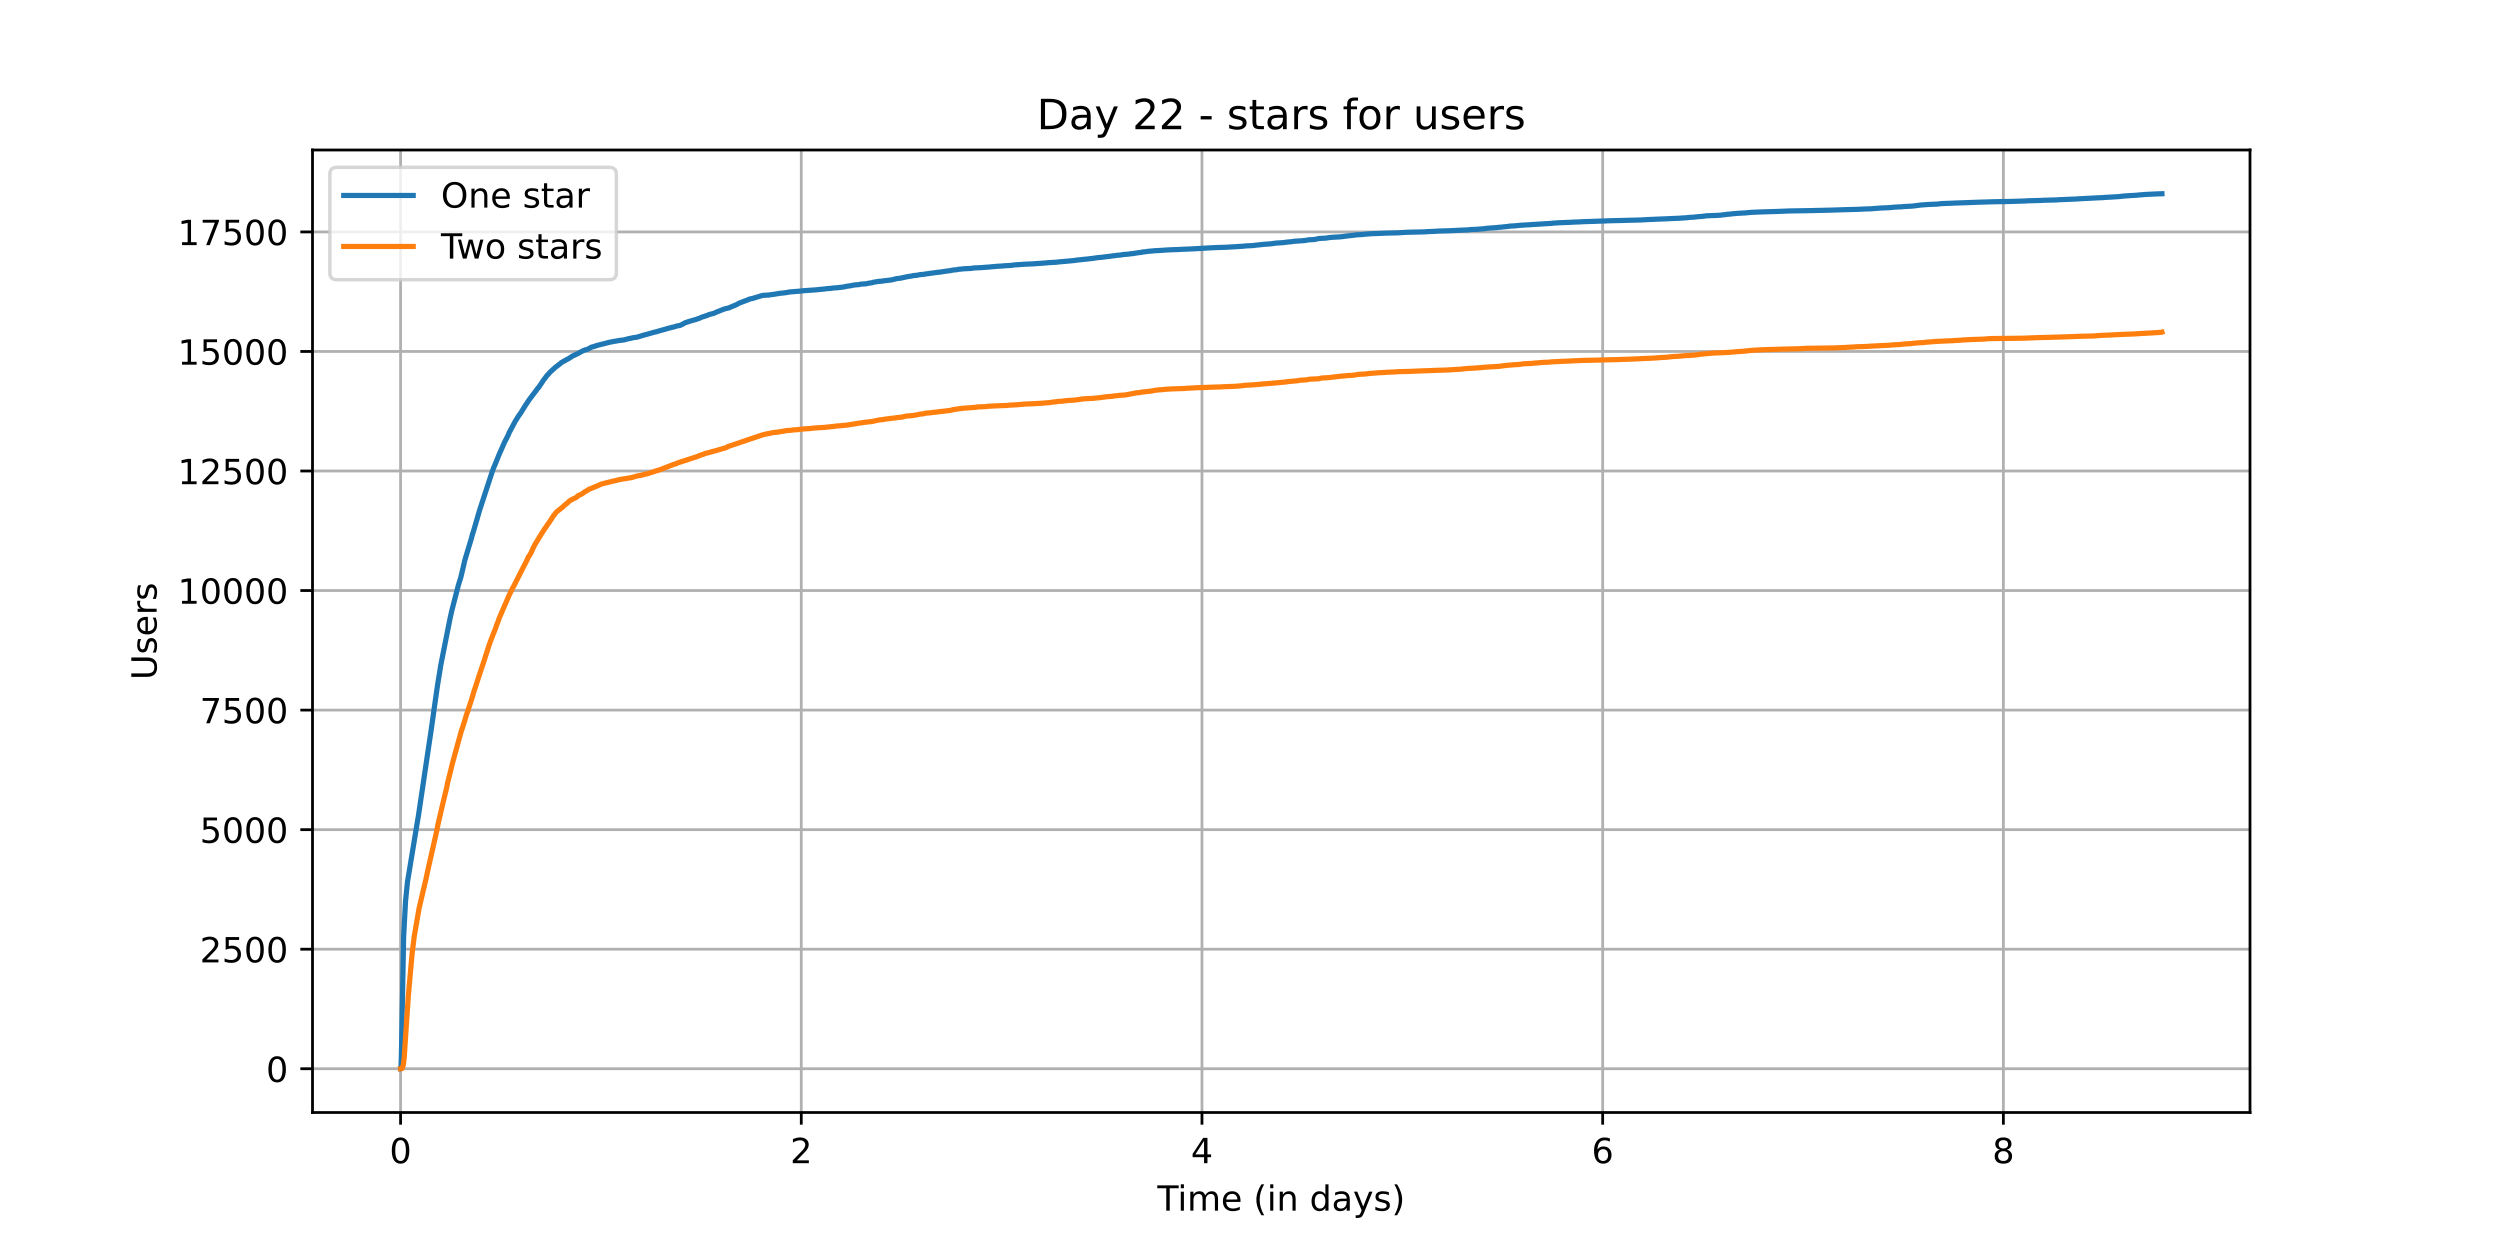 <?xml version="1.0" encoding="utf-8" standalone="no"?>
<!DOCTYPE svg PUBLIC "-//W3C//DTD SVG 1.1//EN"
  "http://www.w3.org/Graphics/SVG/1.1/DTD/svg11.dtd">
<!-- Created with matplotlib (https://matplotlib.org/) -->
<svg height="360pt" version="1.1" viewBox="0 0 720 360" width="720pt" xmlns="http://www.w3.org/2000/svg" xmlns:xlink="http://www.w3.org/1999/xlink">
 <defs>
  <style type="text/css">*{stroke-linecap:butt;stroke-linejoin:round;}</style>
 </defs>
 <g id="figure_1">
  <g id="patch_1">
   <path d="M 0 360 
L 720 360 
L 720 0 
L 0 0 
z
" style="fill:#ffffff;"/>
  </g>
  <g id="axes_1">
   <g id="patch_2">
    <path d="M 90 320.4 
L 648 320.4 
L 648 43.2 
L 90 43.2 
z
" style="fill:#ffffff;"/>
   </g>
   <g id="matplotlib.axis_1">
    <g id="xtick_1">
     <g id="line2d_1">
      <path clip-path="url(#pd5f1dab9f3)" d="M 115.364 320.4 
L 115.364 43.2 
" style="fill:none;stroke:#b0b0b0;stroke-linecap:square;stroke-width:0.8;"/>
     </g>
     <g id="line2d_2">
      <defs>
       <path d="M 0 0 
L 0 3.5 
" id="m2bddbcfa50" style="stroke:#000000;stroke-width:0.8;"/>
      </defs>
      <g>
       <use style="stroke:#000000;stroke-width:0.8;" x="115.364" xlink:href="#m2bddbcfa50" y="320.4"/>
      </g>
     </g>
     <g id="text_1">
      <!-- 0 -->
      <g transform="translate(112.182 334.998)scale(0.1 -0.1)">
       <defs>
        <path d="M 31.781 66.406 
Q 24.172 66.406 20.328 58.906 
Q 16.5 51.422 16.5 36.375 
Q 16.5 21.391 20.328 13.891 
Q 24.172 6.391 31.781 6.391 
Q 39.453 6.391 43.281 13.891 
Q 47.125 21.391 47.125 36.375 
Q 47.125 51.422 43.281 58.906 
Q 39.453 66.406 31.781 66.406 
z
M 31.781 74.219 
Q 44.047 74.219 50.516 64.516 
Q 56.984 54.828 56.984 36.375 
Q 56.984 17.969 50.516 8.266 
Q 44.047 -1.422 31.781 -1.422 
Q 19.531 -1.422 13.062 8.266 
Q 6.594 17.969 6.594 36.375 
Q 6.594 54.828 13.062 64.516 
Q 19.531 74.219 31.781 74.219 
z
" id="DejaVuSans-48"/>
       </defs>
       <use xlink:href="#DejaVuSans-48"/>
      </g>
     </g>
    </g>
    <g id="xtick_2">
     <g id="line2d_3">
      <path clip-path="url(#pd5f1dab9f3)" d="M 230.766 320.4 
L 230.766 43.2 
" style="fill:none;stroke:#b0b0b0;stroke-linecap:square;stroke-width:0.8;"/>
     </g>
     <g id="line2d_4">
      <g>
       <use style="stroke:#000000;stroke-width:0.8;" x="230.766" xlink:href="#m2bddbcfa50" y="320.4"/>
      </g>
     </g>
     <g id="text_2">
      <!-- 2 -->
      <g transform="translate(227.584 334.998)scale(0.1 -0.1)">
       <defs>
        <path d="M 19.188 8.297 
L 53.609 8.297 
L 53.609 0 
L 7.328 0 
L 7.328 8.297 
Q 12.938 14.109 22.625 23.891 
Q 32.328 33.688 34.812 36.531 
Q 39.547 41.844 41.422 45.531 
Q 43.312 49.219 43.312 52.781 
Q 43.312 58.594 39.234 62.25 
Q 35.156 65.922 28.609 65.922 
Q 23.969 65.922 18.812 64.312 
Q 13.672 62.703 7.812 59.422 
L 7.812 69.391 
Q 13.766 71.781 18.938 73 
Q 24.125 74.219 28.422 74.219 
Q 39.75 74.219 46.484 68.547 
Q 53.219 62.891 53.219 53.422 
Q 53.219 48.922 51.531 44.891 
Q 49.859 40.875 45.406 35.406 
Q 44.188 33.984 37.641 27.219 
Q 31.109 20.453 19.188 8.297 
z
" id="DejaVuSans-50"/>
       </defs>
       <use xlink:href="#DejaVuSans-50"/>
      </g>
     </g>
    </g>
    <g id="xtick_3">
     <g id="line2d_5">
      <path clip-path="url(#pd5f1dab9f3)" d="M 346.167 320.4 
L 346.167 43.2 
" style="fill:none;stroke:#b0b0b0;stroke-linecap:square;stroke-width:0.8;"/>
     </g>
     <g id="line2d_6">
      <g>
       <use style="stroke:#000000;stroke-width:0.8;" x="346.167" xlink:href="#m2bddbcfa50" y="320.4"/>
      </g>
     </g>
     <g id="text_3">
      <!-- 4 -->
      <g transform="translate(342.986 334.998)scale(0.1 -0.1)">
       <defs>
        <path d="M 37.797 64.312 
L 12.891 25.391 
L 37.797 25.391 
z
M 35.203 72.906 
L 47.609 72.906 
L 47.609 25.391 
L 58.016 25.391 
L 58.016 17.188 
L 47.609 17.188 
L 47.609 0 
L 37.797 0 
L 37.797 17.188 
L 4.891 17.188 
L 4.891 26.703 
z
" id="DejaVuSans-52"/>
       </defs>
       <use xlink:href="#DejaVuSans-52"/>
      </g>
     </g>
    </g>
    <g id="xtick_4">
     <g id="line2d_7">
      <path clip-path="url(#pd5f1dab9f3)" d="M 461.569 320.4 
L 461.569 43.2 
" style="fill:none;stroke:#b0b0b0;stroke-linecap:square;stroke-width:0.8;"/>
     </g>
     <g id="line2d_8">
      <g>
       <use style="stroke:#000000;stroke-width:0.8;" x="461.569" xlink:href="#m2bddbcfa50" y="320.4"/>
      </g>
     </g>
     <g id="text_4">
      <!-- 6 -->
      <g transform="translate(458.388 334.998)scale(0.1 -0.1)">
       <defs>
        <path d="M 33.016 40.375 
Q 26.375 40.375 22.484 35.828 
Q 18.609 31.297 18.609 23.391 
Q 18.609 15.531 22.484 10.953 
Q 26.375 6.391 33.016 6.391 
Q 39.656 6.391 43.531 10.953 
Q 47.406 15.531 47.406 23.391 
Q 47.406 31.297 43.531 35.828 
Q 39.656 40.375 33.016 40.375 
z
M 52.594 71.297 
L 52.594 62.312 
Q 48.875 64.062 45.094 64.984 
Q 41.312 65.922 37.594 65.922 
Q 27.828 65.922 22.672 59.328 
Q 17.531 52.734 16.797 39.406 
Q 19.672 43.656 24.016 45.922 
Q 28.375 48.188 33.594 48.188 
Q 44.578 48.188 50.953 41.516 
Q 57.328 34.859 57.328 23.391 
Q 57.328 12.156 50.688 5.359 
Q 44.047 -1.422 33.016 -1.422 
Q 20.359 -1.422 13.672 8.266 
Q 6.984 17.969 6.984 36.375 
Q 6.984 53.656 15.188 63.938 
Q 23.391 74.219 37.203 74.219 
Q 40.922 74.219 44.703 73.484 
Q 48.484 72.75 52.594 71.297 
z
" id="DejaVuSans-54"/>
       </defs>
       <use xlink:href="#DejaVuSans-54"/>
      </g>
     </g>
    </g>
    <g id="xtick_5">
     <g id="line2d_9">
      <path clip-path="url(#pd5f1dab9f3)" d="M 576.971 320.4 
L 576.971 43.2 
" style="fill:none;stroke:#b0b0b0;stroke-linecap:square;stroke-width:0.8;"/>
     </g>
     <g id="line2d_10">
      <g>
       <use style="stroke:#000000;stroke-width:0.8;" x="576.971" xlink:href="#m2bddbcfa50" y="320.4"/>
      </g>
     </g>
     <g id="text_5">
      <!-- 8 -->
      <g transform="translate(573.79 334.998)scale(0.1 -0.1)">
       <defs>
        <path d="M 31.781 34.625 
Q 24.75 34.625 20.719 30.859 
Q 16.703 27.094 16.703 20.516 
Q 16.703 13.922 20.719 10.156 
Q 24.75 6.391 31.781 6.391 
Q 38.812 6.391 42.859 10.172 
Q 46.922 13.969 46.922 20.516 
Q 46.922 27.094 42.891 30.859 
Q 38.875 34.625 31.781 34.625 
z
M 21.922 38.812 
Q 15.578 40.375 12.031 44.719 
Q 8.5 49.078 8.5 55.328 
Q 8.5 64.062 14.719 69.141 
Q 20.953 74.219 31.781 74.219 
Q 42.672 74.219 48.875 69.141 
Q 55.078 64.062 55.078 55.328 
Q 55.078 49.078 51.531 44.719 
Q 48 40.375 41.703 38.812 
Q 48.828 37.156 52.797 32.312 
Q 56.781 27.484 56.781 20.516 
Q 56.781 9.906 50.312 4.234 
Q 43.844 -1.422 31.781 -1.422 
Q 19.734 -1.422 13.25 4.234 
Q 6.781 9.906 6.781 20.516 
Q 6.781 27.484 10.781 32.312 
Q 14.797 37.156 21.922 38.812 
z
M 18.312 54.391 
Q 18.312 48.734 21.844 45.562 
Q 25.391 42.391 31.781 42.391 
Q 38.141 42.391 41.719 45.562 
Q 45.312 48.734 45.312 54.391 
Q 45.312 60.062 41.719 63.234 
Q 38.141 66.406 31.781 66.406 
Q 25.391 66.406 21.844 63.234 
Q 18.312 60.062 18.312 54.391 
z
" id="DejaVuSans-56"/>
       </defs>
       <use xlink:href="#DejaVuSans-56"/>
      </g>
     </g>
    </g>
    <g id="text_6">
     <!-- Time (in days) -->
     <g transform="translate(333.327 348.677)scale(0.1 -0.1)">
      <defs>
       <path d="M -0.297 72.906 
L 61.375 72.906 
L 61.375 64.594 
L 35.5 64.594 
L 35.5 0 
L 25.594 0 
L 25.594 64.594 
L -0.297 64.594 
z
" id="DejaVuSans-84"/>
       <path d="M 9.422 54.688 
L 18.406 54.688 
L 18.406 0 
L 9.422 0 
z
M 9.422 75.984 
L 18.406 75.984 
L 18.406 64.594 
L 9.422 64.594 
z
" id="DejaVuSans-105"/>
       <path d="M 52 44.188 
Q 55.375 50.25 60.062 53.125 
Q 64.75 56 71.094 56 
Q 79.641 56 84.281 50.016 
Q 88.922 44.047 88.922 33.016 
L 88.922 0 
L 79.891 0 
L 79.891 32.719 
Q 79.891 40.578 77.094 44.375 
Q 74.312 48.188 68.609 48.188 
Q 61.625 48.188 57.562 43.547 
Q 53.516 38.922 53.516 30.906 
L 53.516 0 
L 44.484 0 
L 44.484 32.719 
Q 44.484 40.625 41.703 44.406 
Q 38.922 48.188 33.109 48.188 
Q 26.219 48.188 22.156 43.531 
Q 18.109 38.875 18.109 30.906 
L 18.109 0 
L 9.078 0 
L 9.078 54.688 
L 18.109 54.688 
L 18.109 46.188 
Q 21.188 51.219 25.484 53.609 
Q 29.781 56 35.688 56 
Q 41.656 56 45.828 52.969 
Q 50 49.953 52 44.188 
z
" id="DejaVuSans-109"/>
       <path d="M 56.203 29.594 
L 56.203 25.203 
L 14.891 25.203 
Q 15.484 15.922 20.484 11.062 
Q 25.484 6.203 34.422 6.203 
Q 39.594 6.203 44.453 7.469 
Q 49.312 8.734 54.109 11.281 
L 54.109 2.781 
Q 49.266 0.734 44.188 -0.344 
Q 39.109 -1.422 33.891 -1.422 
Q 20.797 -1.422 13.156 6.188 
Q 5.516 13.812 5.516 26.812 
Q 5.516 40.234 12.766 48.109 
Q 20.016 56 32.328 56 
Q 43.359 56 49.781 48.891 
Q 56.203 41.797 56.203 29.594 
z
M 47.219 32.234 
Q 47.125 39.594 43.094 43.984 
Q 39.062 48.391 32.422 48.391 
Q 24.906 48.391 20.391 44.141 
Q 15.875 39.891 15.188 32.172 
z
" id="DejaVuSans-101"/>
       <path id="DejaVuSans-32"/>
       <path d="M 31 75.875 
Q 24.469 64.656 21.281 53.656 
Q 18.109 42.672 18.109 31.391 
Q 18.109 20.125 21.312 9.062 
Q 24.516 -2 31 -13.188 
L 23.188 -13.188 
Q 15.875 -1.703 12.234 9.375 
Q 8.594 20.453 8.594 31.391 
Q 8.594 42.281 12.203 53.312 
Q 15.828 64.359 23.188 75.875 
z
" id="DejaVuSans-40"/>
       <path d="M 54.891 33.016 
L 54.891 0 
L 45.906 0 
L 45.906 32.719 
Q 45.906 40.484 42.875 44.328 
Q 39.844 48.188 33.797 48.188 
Q 26.516 48.188 22.312 43.547 
Q 18.109 38.922 18.109 30.906 
L 18.109 0 
L 9.078 0 
L 9.078 54.688 
L 18.109 54.688 
L 18.109 46.188 
Q 21.344 51.125 25.703 53.562 
Q 30.078 56 35.797 56 
Q 45.219 56 50.047 50.172 
Q 54.891 44.344 54.891 33.016 
z
" id="DejaVuSans-110"/>
       <path d="M 45.406 46.391 
L 45.406 75.984 
L 54.391 75.984 
L 54.391 0 
L 45.406 0 
L 45.406 8.203 
Q 42.578 3.328 38.25 0.953 
Q 33.938 -1.422 27.875 -1.422 
Q 17.969 -1.422 11.734 6.484 
Q 5.516 14.406 5.516 27.297 
Q 5.516 40.188 11.734 48.094 
Q 17.969 56 27.875 56 
Q 33.938 56 38.25 53.625 
Q 42.578 51.266 45.406 46.391 
z
M 14.797 27.297 
Q 14.797 17.391 18.875 11.75 
Q 22.953 6.109 30.078 6.109 
Q 37.203 6.109 41.297 11.75 
Q 45.406 17.391 45.406 27.297 
Q 45.406 37.203 41.297 42.844 
Q 37.203 48.484 30.078 48.484 
Q 22.953 48.484 18.875 42.844 
Q 14.797 37.203 14.797 27.297 
z
" id="DejaVuSans-100"/>
       <path d="M 34.281 27.484 
Q 23.391 27.484 19.188 25 
Q 14.984 22.516 14.984 16.5 
Q 14.984 11.719 18.141 8.906 
Q 21.297 6.109 26.703 6.109 
Q 34.188 6.109 38.703 11.406 
Q 43.219 16.703 43.219 25.484 
L 43.219 27.484 
z
M 52.203 31.203 
L 52.203 0 
L 43.219 0 
L 43.219 8.297 
Q 40.141 3.328 35.547 0.953 
Q 30.953 -1.422 24.312 -1.422 
Q 15.922 -1.422 10.953 3.297 
Q 6 8.016 6 15.922 
Q 6 25.141 12.172 29.828 
Q 18.359 34.516 30.609 34.516 
L 43.219 34.516 
L 43.219 35.406 
Q 43.219 41.609 39.141 45 
Q 35.062 48.391 27.688 48.391 
Q 23 48.391 18.547 47.266 
Q 14.109 46.141 10.016 43.891 
L 10.016 52.203 
Q 14.938 54.109 19.578 55.047 
Q 24.219 56 28.609 56 
Q 40.484 56 46.344 49.844 
Q 52.203 43.703 52.203 31.203 
z
" id="DejaVuSans-97"/>
       <path d="M 32.172 -5.078 
Q 28.375 -14.844 24.75 -17.812 
Q 21.141 -20.797 15.094 -20.797 
L 7.906 -20.797 
L 7.906 -13.281 
L 13.188 -13.281 
Q 16.891 -13.281 18.938 -11.516 
Q 21 -9.766 23.484 -3.219 
L 25.094 0.875 
L 2.984 54.688 
L 12.5 54.688 
L 29.594 11.922 
L 46.688 54.688 
L 56.203 54.688 
z
" id="DejaVuSans-121"/>
       <path d="M 44.281 53.078 
L 44.281 44.578 
Q 40.484 46.531 36.375 47.5 
Q 32.281 48.484 27.875 48.484 
Q 21.188 48.484 17.844 46.438 
Q 14.5 44.391 14.5 40.281 
Q 14.5 37.156 16.891 35.375 
Q 19.281 33.594 26.516 31.984 
L 29.594 31.297 
Q 39.156 29.25 43.188 25.516 
Q 47.219 21.781 47.219 15.094 
Q 47.219 7.469 41.188 3.016 
Q 35.156 -1.422 24.609 -1.422 
Q 20.219 -1.422 15.453 -0.562 
Q 10.688 0.297 5.422 2 
L 5.422 11.281 
Q 10.406 8.688 15.234 7.391 
Q 20.062 6.109 24.812 6.109 
Q 31.156 6.109 34.562 8.281 
Q 37.984 10.453 37.984 14.406 
Q 37.984 18.062 35.516 20.016 
Q 33.062 21.969 24.703 23.781 
L 21.578 24.516 
Q 13.234 26.266 9.516 29.906 
Q 5.812 33.547 5.812 39.891 
Q 5.812 47.609 11.281 51.797 
Q 16.75 56 26.812 56 
Q 31.781 56 36.172 55.266 
Q 40.578 54.547 44.281 53.078 
z
" id="DejaVuSans-115"/>
       <path d="M 8.016 75.875 
L 15.828 75.875 
Q 23.141 64.359 26.781 53.312 
Q 30.422 42.281 30.422 31.391 
Q 30.422 20.453 26.781 9.375 
Q 23.141 -1.703 15.828 -13.188 
L 8.016 -13.188 
Q 14.5 -2 17.703 9.062 
Q 20.906 20.125 20.906 31.391 
Q 20.906 42.672 17.703 53.656 
Q 14.5 64.656 8.016 75.875 
z
" id="DejaVuSans-41"/>
      </defs>
      <use xlink:href="#DejaVuSans-84"/>
      <use x="57.959" xlink:href="#DejaVuSans-105"/>
      <use x="85.742" xlink:href="#DejaVuSans-109"/>
      <use x="183.154" xlink:href="#DejaVuSans-101"/>
      <use x="244.678" xlink:href="#DejaVuSans-32"/>
      <use x="276.465" xlink:href="#DejaVuSans-40"/>
      <use x="315.479" xlink:href="#DejaVuSans-105"/>
      <use x="343.262" xlink:href="#DejaVuSans-110"/>
      <use x="406.641" xlink:href="#DejaVuSans-32"/>
      <use x="438.428" xlink:href="#DejaVuSans-100"/>
      <use x="501.904" xlink:href="#DejaVuSans-97"/>
      <use x="563.184" xlink:href="#DejaVuSans-121"/>
      <use x="622.363" xlink:href="#DejaVuSans-115"/>
      <use x="674.463" xlink:href="#DejaVuSans-41"/>
     </g>
    </g>
   </g>
   <g id="matplotlib.axis_2">
    <g id="ytick_1">
     <g id="line2d_11">
      <path clip-path="url(#pd5f1dab9f3)" d="M 90 307.8 
L 648 307.8 
" style="fill:none;stroke:#b0b0b0;stroke-linecap:square;stroke-width:0.8;"/>
     </g>
     <g id="line2d_12">
      <defs>
       <path d="M 0 0 
L -3.5 0 
" id="m3c8af151a7" style="stroke:#000000;stroke-width:0.8;"/>
      </defs>
      <g>
       <use style="stroke:#000000;stroke-width:0.8;" x="90" xlink:href="#m3c8af151a7" y="307.8"/>
      </g>
     </g>
     <g id="text_7">
      <!-- 0 -->
      <g transform="translate(76.638 311.599)scale(0.1 -0.1)">
       <use xlink:href="#DejaVuSans-48"/>
      </g>
     </g>
    </g>
    <g id="ytick_2">
     <g id="line2d_13">
      <path clip-path="url(#pd5f1dab9f3)" d="M 90 273.37 
L 648 273.37 
" style="fill:none;stroke:#b0b0b0;stroke-linecap:square;stroke-width:0.8;"/>
     </g>
     <g id="line2d_14">
      <g>
       <use style="stroke:#000000;stroke-width:0.8;" x="90" xlink:href="#m3c8af151a7" y="273.37"/>
      </g>
     </g>
     <g id="text_8">
      <!-- 2500 -->
      <g transform="translate(57.55 277.169)scale(0.1 -0.1)">
       <defs>
        <path d="M 10.797 72.906 
L 49.516 72.906 
L 49.516 64.594 
L 19.828 64.594 
L 19.828 46.734 
Q 21.969 47.469 24.109 47.828 
Q 26.266 48.188 28.422 48.188 
Q 40.625 48.188 47.75 41.5 
Q 54.891 34.812 54.891 23.391 
Q 54.891 11.625 47.562 5.094 
Q 40.234 -1.422 26.906 -1.422 
Q 22.312 -1.422 17.547 -0.641 
Q 12.797 0.141 7.719 1.703 
L 7.719 11.625 
Q 12.109 9.234 16.797 8.062 
Q 21.484 6.891 26.703 6.891 
Q 35.156 6.891 40.078 11.328 
Q 45.016 15.766 45.016 23.391 
Q 45.016 31 40.078 35.438 
Q 35.156 39.891 26.703 39.891 
Q 22.75 39.891 18.812 39.016 
Q 14.891 38.141 10.797 36.281 
z
" id="DejaVuSans-53"/>
       </defs>
       <use xlink:href="#DejaVuSans-50"/>
       <use x="63.623" xlink:href="#DejaVuSans-53"/>
       <use x="127.246" xlink:href="#DejaVuSans-48"/>
       <use x="190.869" xlink:href="#DejaVuSans-48"/>
      </g>
     </g>
    </g>
    <g id="ytick_3">
     <g id="line2d_15">
      <path clip-path="url(#pd5f1dab9f3)" d="M 90 238.94 
L 648 238.94 
" style="fill:none;stroke:#b0b0b0;stroke-linecap:square;stroke-width:0.8;"/>
     </g>
     <g id="line2d_16">
      <g>
       <use style="stroke:#000000;stroke-width:0.8;" x="90" xlink:href="#m3c8af151a7" y="238.94"/>
      </g>
     </g>
     <g id="text_9">
      <!-- 5000 -->
      <g transform="translate(57.55 242.739)scale(0.1 -0.1)">
       <use xlink:href="#DejaVuSans-53"/>
       <use x="63.623" xlink:href="#DejaVuSans-48"/>
       <use x="127.246" xlink:href="#DejaVuSans-48"/>
       <use x="190.869" xlink:href="#DejaVuSans-48"/>
      </g>
     </g>
    </g>
    <g id="ytick_4">
     <g id="line2d_17">
      <path clip-path="url(#pd5f1dab9f3)" d="M 90 204.51 
L 648 204.51 
" style="fill:none;stroke:#b0b0b0;stroke-linecap:square;stroke-width:0.8;"/>
     </g>
     <g id="line2d_18">
      <g>
       <use style="stroke:#000000;stroke-width:0.8;" x="90" xlink:href="#m3c8af151a7" y="204.51"/>
      </g>
     </g>
     <g id="text_10">
      <!-- 7500 -->
      <g transform="translate(57.55 208.309)scale(0.1 -0.1)">
       <defs>
        <path d="M 8.203 72.906 
L 55.078 72.906 
L 55.078 68.703 
L 28.609 0 
L 18.312 0 
L 43.219 64.594 
L 8.203 64.594 
z
" id="DejaVuSans-55"/>
       </defs>
       <use xlink:href="#DejaVuSans-55"/>
       <use x="63.623" xlink:href="#DejaVuSans-53"/>
       <use x="127.246" xlink:href="#DejaVuSans-48"/>
       <use x="190.869" xlink:href="#DejaVuSans-48"/>
      </g>
     </g>
    </g>
    <g id="ytick_5">
     <g id="line2d_19">
      <path clip-path="url(#pd5f1dab9f3)" d="M 90 170.08 
L 648 170.08 
" style="fill:none;stroke:#b0b0b0;stroke-linecap:square;stroke-width:0.8;"/>
     </g>
     <g id="line2d_20">
      <g>
       <use style="stroke:#000000;stroke-width:0.8;" x="90" xlink:href="#m3c8af151a7" y="170.08"/>
      </g>
     </g>
     <g id="text_11">
      <!-- 10000 -->
      <g transform="translate(51.188 173.879)scale(0.1 -0.1)">
       <defs>
        <path d="M 12.406 8.297 
L 28.516 8.297 
L 28.516 63.922 
L 10.984 60.406 
L 10.984 69.391 
L 28.422 72.906 
L 38.281 72.906 
L 38.281 8.297 
L 54.391 8.297 
L 54.391 0 
L 12.406 0 
z
" id="DejaVuSans-49"/>
       </defs>
       <use xlink:href="#DejaVuSans-49"/>
       <use x="63.623" xlink:href="#DejaVuSans-48"/>
       <use x="127.246" xlink:href="#DejaVuSans-48"/>
       <use x="190.869" xlink:href="#DejaVuSans-48"/>
       <use x="254.492" xlink:href="#DejaVuSans-48"/>
      </g>
     </g>
    </g>
    <g id="ytick_6">
     <g id="line2d_21">
      <path clip-path="url(#pd5f1dab9f3)" d="M 90 135.65 
L 648 135.65 
" style="fill:none;stroke:#b0b0b0;stroke-linecap:square;stroke-width:0.8;"/>
     </g>
     <g id="line2d_22">
      <g>
       <use style="stroke:#000000;stroke-width:0.8;" x="90" xlink:href="#m3c8af151a7" y="135.65"/>
      </g>
     </g>
     <g id="text_12">
      <!-- 12500 -->
      <g transform="translate(51.188 139.449)scale(0.1 -0.1)">
       <use xlink:href="#DejaVuSans-49"/>
       <use x="63.623" xlink:href="#DejaVuSans-50"/>
       <use x="127.246" xlink:href="#DejaVuSans-53"/>
       <use x="190.869" xlink:href="#DejaVuSans-48"/>
       <use x="254.492" xlink:href="#DejaVuSans-48"/>
      </g>
     </g>
    </g>
    <g id="ytick_7">
     <g id="line2d_23">
      <path clip-path="url(#pd5f1dab9f3)" d="M 90 101.22 
L 648 101.22 
" style="fill:none;stroke:#b0b0b0;stroke-linecap:square;stroke-width:0.8;"/>
     </g>
     <g id="line2d_24">
      <g>
       <use style="stroke:#000000;stroke-width:0.8;" x="90" xlink:href="#m3c8af151a7" y="101.22"/>
      </g>
     </g>
     <g id="text_13">
      <!-- 15000 -->
      <g transform="translate(51.188 105.019)scale(0.1 -0.1)">
       <use xlink:href="#DejaVuSans-49"/>
       <use x="63.623" xlink:href="#DejaVuSans-53"/>
       <use x="127.246" xlink:href="#DejaVuSans-48"/>
       <use x="190.869" xlink:href="#DejaVuSans-48"/>
       <use x="254.492" xlink:href="#DejaVuSans-48"/>
      </g>
     </g>
    </g>
    <g id="ytick_8">
     <g id="line2d_25">
      <path clip-path="url(#pd5f1dab9f3)" d="M 90 66.79 
L 648 66.79 
" style="fill:none;stroke:#b0b0b0;stroke-linecap:square;stroke-width:0.8;"/>
     </g>
     <g id="line2d_26">
      <g>
       <use style="stroke:#000000;stroke-width:0.8;" x="90" xlink:href="#m3c8af151a7" y="66.79"/>
      </g>
     </g>
     <g id="text_14">
      <!-- 17500 -->
      <g transform="translate(51.188 70.589)scale(0.1 -0.1)">
       <use xlink:href="#DejaVuSans-49"/>
       <use x="63.623" xlink:href="#DejaVuSans-55"/>
       <use x="127.246" xlink:href="#DejaVuSans-53"/>
       <use x="190.869" xlink:href="#DejaVuSans-48"/>
       <use x="254.492" xlink:href="#DejaVuSans-48"/>
      </g>
     </g>
    </g>
    <g id="text_15">
     <!-- Users -->
     <g transform="translate(45.108 195.801)rotate(-90)scale(0.1 -0.1)">
      <defs>
       <path d="M 8.688 72.906 
L 18.609 72.906 
L 18.609 28.609 
Q 18.609 16.891 22.844 11.734 
Q 27.094 6.594 36.625 6.594 
Q 46.094 6.594 50.344 11.734 
Q 54.594 16.891 54.594 28.609 
L 54.594 72.906 
L 64.5 72.906 
L 64.5 27.391 
Q 64.5 13.141 57.438 5.859 
Q 50.391 -1.422 36.625 -1.422 
Q 22.797 -1.422 15.734 5.859 
Q 8.688 13.141 8.688 27.391 
z
" id="DejaVuSans-85"/>
       <path d="M 41.109 46.297 
Q 39.594 47.172 37.812 47.578 
Q 36.031 48 33.891 48 
Q 26.266 48 22.188 43.047 
Q 18.109 38.094 18.109 28.812 
L 18.109 0 
L 9.078 0 
L 9.078 54.688 
L 18.109 54.688 
L 18.109 46.188 
Q 20.953 51.172 25.484 53.578 
Q 30.031 56 36.531 56 
Q 37.453 56 38.578 55.875 
Q 39.703 55.766 41.062 55.516 
z
" id="DejaVuSans-114"/>
      </defs>
      <use xlink:href="#DejaVuSans-85"/>
      <use x="73.193" xlink:href="#DejaVuSans-115"/>
      <use x="125.293" xlink:href="#DejaVuSans-101"/>
      <use x="186.816" xlink:href="#DejaVuSans-114"/>
      <use x="227.93" xlink:href="#DejaVuSans-115"/>
     </g>
    </g>
   </g>
   <g id="line2d_27">
    <path clip-path="url(#pd5f1dab9f3)" d="M 115.364 307.8 
L 115.447 307.8 
L 115.487 307.635 
L 115.606 303.613 
L 116.241 269.913 
L 116.797 259.515 
L 117.353 254.007 
L 120.252 236.392 
L 120.451 235.29 
L 124.183 210.184 
L 124.54 207.705 
L 125.216 202.844 
L 126.05 197.073 
L 126.645 193.437 
L 126.923 191.661 
L 129.544 178.481 
L 129.862 176.98 
L 130.179 175.63 
L 132.005 168.551 
L 132.72 166.265 
L 133.514 162.905 
L 133.911 161.197 
L 135.698 155.289 
L 136.056 153.925 
L 136.413 152.824 
L 137.048 150.634 
L 137.366 149.574 
L 137.723 148.307 
L 138.16 146.833 
L 141.774 135.802 
L 142.131 134.824 
L 142.568 133.805 
L 143.164 132.331 
L 143.681 131.05 
L 145.348 127.263 
L 145.786 126.437 
L 145.864 126.313 
L 146.103 125.789 
L 146.302 125.445 
L 146.659 124.577 
L 148.407 121.3 
L 148.724 120.804 
L 148.844 120.597 
L 149.32 119.84 
L 149.717 119.275 
L 149.996 118.89 
L 151.545 116.383 
L 151.703 116.204 
L 151.942 115.818 
L 152.26 115.336 
L 152.538 114.951 
L 154.961 111.728 
L 155.159 111.549 
L 156.272 109.869 
L 156.59 109.359 
L 156.669 109.29 
L 156.868 109.029 
L 156.986 108.905 
L 157.543 108.12 
L 157.662 108.037 
L 158.297 107.321 
L 158.456 107.156 
L 158.894 106.743 
L 159.966 105.779 
L 161.476 104.622 
L 161.674 104.415 
L 162.23 104.112 
L 162.985 103.699 
L 163.144 103.589 
L 163.819 103.245 
L 164.216 102.983 
L 164.494 102.818 
L 164.733 102.611 
L 165.765 102.143 
L 165.964 102.005 
L 166.281 101.909 
L 167.354 101.303 
L 167.95 101 
L 168.109 100.917 
L 168.386 100.834 
L 168.625 100.738 
L 169.101 100.628 
L 169.816 100.297 
L 170.015 100.118 
L 170.253 100.036 
L 170.491 99.939 
L 170.849 99.843 
L 171.127 99.76 
L 171.523 99.664 
L 171.722 99.54 
L 172.198 99.43 
L 172.476 99.347 
L 172.913 99.237 
L 173.072 99.196 
L 173.509 99.085 
L 173.747 99.044 
L 175.176 98.658 
L 175.653 98.548 
L 176.328 98.424 
L 176.845 98.314 
L 177.4 98.232 
L 177.996 98.121 
L 178.592 98.025 
L 179.624 97.915 
L 181.014 97.543 
L 181.569 97.433 
L 181.808 97.391 
L 182.205 97.309 
L 182.404 97.24 
L 183.357 97.13 
L 185.62 96.455 
L 186.097 96.345 
L 186.295 96.29 
L 188.24 95.725 
L 188.638 95.629 
L 189.353 95.463 
L 189.631 95.353 
L 191.292 94.899 
L 191.65 94.802 
L 191.967 94.692 
L 192.324 94.582 
L 192.563 94.541 
L 192.881 94.444 
L 193.158 94.375 
L 194.191 94.127 
L 194.508 94.031 
L 194.905 93.88 
L 195.422 93.811 
L 195.898 93.701 
L 196.533 93.411 
L 196.732 93.274 
L 197.367 92.943 
L 197.565 92.86 
L 197.963 92.764 
L 198.122 92.668 
L 199.948 92.144 
L 200.345 92.048 
L 200.702 91.91 
L 200.98 91.8 
L 201.259 91.731 
L 202.251 91.29 
L 202.449 91.208 
L 202.886 91.125 
L 203.164 90.974 
L 203.601 90.877 
L 204.236 90.574 
L 204.753 90.464 
L 205.07 90.368 
L 205.507 90.258 
L 205.745 90.161 
L 206.341 89.886 
L 208.169 89.156 
L 208.367 89.059 
L 209.558 88.756 
L 209.995 88.646 
L 210.274 88.508 
L 211.585 87.958 
L 211.823 87.847 
L 212.061 87.751 
L 212.895 87.297 
L 215.478 86.319 
L 215.636 86.222 
L 215.954 86.112 
L 216.71 85.961 
L 217.067 85.85 
L 219.609 85.079 
L 221.397 84.969 
L 221.993 84.873 
L 222.906 84.763 
L 223.622 84.625 
L 224.336 84.528 
L 224.575 84.473 
L 225.727 84.363 
L 226.283 84.28 
L 226.958 84.184 
L 227.236 84.101 
L 228.586 83.991 
L 229.023 83.95 
L 230.532 83.84 
L 231.127 83.743 
L 232.677 83.633 
L 233.074 83.606 
L 234.741 83.495 
L 235.178 83.454 
L 236.25 83.344 
L 236.687 83.303 
L 237.68 83.206 
L 237.918 83.151 
L 239.308 83.041 
L 239.863 82.958 
L 241.293 82.848 
L 241.81 82.779 
L 242.881 82.669 
L 243.795 82.463 
L 244.51 82.352 
L 244.946 82.311 
L 245.383 82.201 
L 246.098 82.063 
L 247.409 81.967 
L 247.766 81.843 
L 249.434 81.733 
L 250.307 81.54 
L 251.101 81.443 
L 251.498 81.292 
L 252.213 81.182 
L 252.888 81.058 
L 254.119 80.961 
L 254.397 80.893 
L 255.39 80.782 
L 255.906 80.714 
L 256.859 80.603 
L 258.249 80.232 
L 259.321 80.121 
L 260.234 79.915 
L 260.711 79.818 
L 260.989 79.75 
L 261.664 79.626 
L 262.418 79.515 
L 263.213 79.35 
L 264.206 79.267 
L 264.404 79.199 
L 265 79.102 
L 266.113 78.992 
L 266.748 78.882 
L 267.582 78.772 
L 268.178 78.675 
L 269.091 78.565 
L 269.648 78.482 
L 270.72 78.372 
L 271.316 78.276 
L 272.031 78.166 
L 272.627 78.069 
L 273.62 77.959 
L 274.494 77.766 
L 275.606 77.67 
L 275.924 77.574 
L 277.115 77.463 
L 277.592 77.408 
L 279.737 77.298 
L 280.412 77.174 
L 282.875 77.064 
L 283.352 77.009 
L 284.98 76.899 
L 285.456 76.844 
L 286.766 76.733 
L 287.203 76.692 
L 288.831 76.596 
L 289.07 76.554 
L 291.134 76.444 
L 291.651 76.375 
L 292.445 76.265 
L 292.802 76.251 
L 294.47 76.141 
L 294.906 76.1 
L 297.608 75.99 
L 298.045 75.948 
L 299.672 75.838 
L 300.069 75.811 
L 301.499 75.701 
L 301.738 75.659 
L 303.723 75.549 
L 304.08 75.535 
L 304.994 75.425 
L 305.431 75.384 
L 306.781 75.274 
L 307.218 75.232 
L 308.369 75.122 
L 308.806 75.081 
L 309.72 74.984 
L 309.918 74.929 
L 310.394 74.874 
L 311.506 74.764 
L 312.022 74.695 
L 313.293 74.585 
L 313.849 74.502 
L 314.842 74.406 
L 315.08 74.351 
L 315.874 74.241 
L 316.112 74.199 
L 317.304 74.103 
L 317.502 74.075 
L 318.336 73.965 
L 318.812 73.91 
L 319.726 73.8 
L 320.281 73.717 
L 321.156 73.607 
L 321.672 73.538 
L 322.863 73.428 
L 323.578 73.29 
L 325.087 73.18 
L 325.366 73.111 
L 326.439 73.015 
L 326.677 72.96 
L 327.392 72.85 
L 327.988 72.753 
L 328.743 72.684 
L 328.941 72.588 
L 330.053 72.478 
L 330.649 72.381 
L 331.999 72.271 
L 332.476 72.216 
L 334.542 72.106 
L 334.979 72.065 
L 336.766 71.955 
L 337.124 71.941 
L 339.784 71.844 
L 339.983 71.817 
L 342.762 71.707 
L 343.119 71.693 
L 345.065 71.583 
L 345.423 71.569 
L 347.17 71.459 
L 347.567 71.431 
L 349.79 71.321 
L 350.148 71.307 
L 353.484 71.197 
L 353.92 71.156 
L 356.025 71.046 
L 356.461 71.004 
L 358.249 70.894 
L 358.765 70.825 
L 360.989 70.715 
L 361.584 70.619 
L 363.014 70.481 
L 363.928 70.371 
L 364.324 70.343 
L 365.913 70.233 
L 366.469 70.15 
L 367.224 70.04 
L 367.66 69.999 
L 369.407 69.889 
L 369.844 69.847 
L 370.479 69.737 
L 370.877 69.71 
L 372.069 69.6 
L 372.743 69.476 
L 374.65 69.365 
L 375.047 69.338 
L 376.08 69.228 
L 376.834 69.076 
L 378.581 68.98 
L 378.82 68.925 
L 379.257 68.815 
L 379.972 68.677 
L 381.997 68.567 
L 382.276 68.498 
L 382.792 68.429 
L 383.943 68.319 
L 384.301 68.305 
L 386.088 68.209 
L 386.326 68.167 
L 387.279 68.057 
L 387.438 68.016 
L 388.47 67.906 
L 388.947 67.85 
L 389.939 67.74 
L 390.535 67.644 
L 392.481 67.534 
L 393.037 67.451 
L 394.585 67.341 
L 395.022 67.3 
L 398.08 67.189 
L 398.279 67.162 
L 402.726 67.052 
L 403.163 67.01 
L 405.149 66.9 
L 405.506 66.886 
L 410.351 66.776 
L 410.827 66.721 
L 413.528 66.611 
L 414.004 66.556 
L 417.658 66.446 
L 418.016 66.432 
L 420.121 66.322 
L 420.478 66.308 
L 422.94 66.198 
L 423.497 66.115 
L 425.76 66.019 
L 425.998 65.978 
L 427.587 65.867 
L 427.865 65.785 
L 429.096 65.675 
L 429.454 65.661 
L 431.002 65.551 
L 431.241 65.509 
L 432.551 65.399 
L 433.067 65.33 
L 434.338 65.22 
L 434.616 65.137 
L 436.483 65.027 
L 436.96 64.972 
L 438.27 64.862 
L 438.667 64.834 
L 440.533 64.724 
L 440.971 64.683 
L 442.836 64.573 
L 443.194 64.559 
L 444.783 64.449 
L 445.14 64.435 
L 446.848 64.325 
L 447.364 64.256 
L 449.191 64.146 
L 449.548 64.132 
L 452.368 64.022 
L 452.566 63.994 
L 455.466 63.884 
L 455.903 63.843 
L 459.477 63.733 
L 459.834 63.719 
L 462.614 63.622 
L 462.813 63.595 
L 467.578 63.485 
L 467.936 63.471 
L 472.304 63.361 
L 472.662 63.347 
L 474.449 63.237 
L 474.806 63.223 
L 477.388 63.113 
L 477.745 63.099 
L 480.525 62.989 
L 480.922 62.961 
L 483.703 62.851 
L 484.139 62.81 
L 485.927 62.7 
L 486.165 62.645 
L 487.873 62.535 
L 488.349 62.479 
L 489.54 62.369 
L 489.938 62.342 
L 490.891 62.232 
L 491.448 62.149 
L 494.347 62.039 
L 494.705 62.025 
L 495.778 61.942 
L 495.937 61.901 
L 496.93 61.805 
L 497.208 61.736 
L 498.639 61.626 
L 498.877 61.57 
L 500.308 61.46 
L 500.744 61.419 
L 502.81 61.309 
L 503.287 61.254 
L 504.598 61.144 
L 504.955 61.13 
L 507.735 61.02 
L 508.093 61.006 
L 511.866 60.896 
L 512.223 60.882 
L 514.923 60.772 
L 515.281 60.758 
L 521.913 60.648 
L 522.27 60.634 
L 527.155 60.524 
L 527.512 60.51 
L 531.007 60.4 
L 531.365 60.386 
L 535.455 60.276 
L 535.892 60.235 
L 539.07 60.124 
L 539.546 60.069 
L 541.094 59.959 
L 541.531 59.918 
L 544.033 59.808 
L 544.43 59.78 
L 545.463 59.67 
L 545.86 59.642 
L 547.925 59.546 
L 548.163 59.491 
L 550.387 59.381 
L 550.824 59.339 
L 551.777 59.243 
L 551.976 59.188 
L 552.89 59.092 
L 553.128 59.05 
L 554.637 58.94 
L 555.074 58.899 
L 557.776 58.789 
L 558.173 58.761 
L 559.047 58.651 
L 559.444 58.623 
L 562.424 58.513 
L 562.821 58.486 
L 566.118 58.375 
L 566.475 58.362 
L 569.375 58.251 
L 569.732 58.238 
L 573.465 58.127 
L 573.822 58.114 
L 579.421 58.004 
L 579.779 57.99 
L 583.314 57.88 
L 583.75 57.838 
L 587.761 57.728 
L 588.199 57.687 
L 592.409 57.577 
L 592.647 57.535 
L 595.268 57.425 
L 595.626 57.411 
L 598.247 57.301 
L 598.684 57.26 
L 600.669 57.15 
L 601.027 57.136 
L 603.212 57.026 
L 603.608 56.998 
L 605.872 56.902 
L 606.11 56.86 
L 608.215 56.75 
L 608.613 56.723 
L 610.281 56.613 
L 610.718 56.571 
L 611.632 56.461 
L 612.029 56.434 
L 613.618 56.323 
L 613.975 56.31 
L 615.525 56.213 
L 615.763 56.172 
L 617.233 56.062 
L 617.71 56.007 
L 620.213 55.896 
L 620.61 55.869 
L 622.636 55.8 
L 622.636 55.8 
" style="fill:none;stroke:#1f77b4;stroke-linecap:square;stroke-width:1.5;"/>
   </g>
   <g id="line2d_28">
    <path clip-path="url(#pd5f1dab9f3)" d="M 115.364 307.8 
L 115.804 307.731 
L 116.162 306.643 
L 116.4 304.729 
L 117.592 286.894 
L 118.584 275.711 
L 118.782 273.852 
L 119.299 269.707 
L 120.689 261.609 
L 122.436 254.186 
L 122.674 253.235 
L 122.952 251.844 
L 123.587 248.98 
L 124.342 245.647 
L 125.732 239.518 
L 126.287 236.764 
L 126.566 235.607 
L 127.479 231.655 
L 128.63 226.89 
L 128.909 225.471 
L 129.146 224.535 
L 130.338 219.701 
L 132.84 210.583 
L 132.998 210.17 
L 133.911 207.333 
L 134.348 205.818 
L 134.547 205.309 
L 135.579 202.141 
L 135.738 201.687 
L 136.056 200.64 
L 136.571 198.891 
L 136.889 197.968 
L 137.048 197.486 
L 138.041 194.415 
L 139.47 190.16 
L 139.907 188.727 
L 140.265 187.722 
L 140.503 186.854 
L 140.701 186.276 
L 141.138 184.981 
L 141.376 184.362 
L 142.806 180.712 
L 143.045 179.941 
L 143.482 178.922 
L 143.72 178.15 
L 146.58 171.54 
L 147.096 170.452 
L 147.732 169.171 
L 147.969 168.799 
L 150.591 163.593 
L 150.671 163.456 
L 151.703 161.459 
L 152.22 160.274 
L 152.339 160.219 
L 152.975 159.145 
L 153.054 158.952 
L 153.372 158.209 
L 154.047 156.845 
L 155.993 153.664 
L 156.907 152.232 
L 157.463 151.474 
L 157.622 151.157 
L 158.02 150.675 
L 158.179 150.441 
L 159.41 148.513 
L 159.648 148.251 
L 159.926 147.838 
L 160.046 147.728 
L 160.363 147.356 
L 161.833 146.213 
L 162.23 145.841 
L 162.389 145.704 
L 162.627 145.456 
L 162.786 145.387 
L 163.064 145.098 
L 163.422 144.864 
L 163.978 144.271 
L 164.772 143.844 
L 165.368 143.541 
L 165.567 143.445 
L 166.122 143.156 
L 166.401 142.825 
L 166.719 142.619 
L 167.076 142.508 
L 167.632 142.219 
L 167.791 142.068 
L 167.99 141.985 
L 168.545 141.544 
L 168.784 141.448 
L 169.022 141.338 
L 169.3 141.131 
L 169.538 140.966 
L 171.047 140.333 
L 171.523 140.126 
L 171.841 140.016 
L 172.953 139.52 
L 173.191 139.41 
L 174.502 139.065 
L 174.978 138.955 
L 176.01 138.707 
L 176.368 138.597 
L 177.043 138.473 
L 177.44 138.363 
L 178.512 138.101 
L 179.187 137.991 
L 179.465 137.922 
L 179.862 137.895 
L 180.458 137.785 
L 181.093 137.675 
L 181.808 137.564 
L 183.634 137.041 
L 184.469 136.931 
L 185.898 136.545 
L 186.454 136.435 
L 186.771 136.339 
L 187.05 136.228 
L 190.743 135.044 
L 190.942 134.961 
L 191.063 134.893 
L 194.191 133.681 
L 194.667 133.598 
L 195.024 133.364 
L 200.663 131.532 
L 200.98 131.422 
L 201.298 131.243 
L 201.616 131.147 
L 201.933 131.036 
L 202.29 130.926 
L 202.608 130.816 
L 202.847 130.733 
L 203.124 130.568 
L 203.641 130.472 
L 203.919 130.403 
L 205.626 129.921 
L 206.103 129.811 
L 208.446 129.108 
L 208.923 128.998 
L 209.678 128.599 
L 219.41 125.307 
L 219.808 125.197 
L 220.841 124.949 
L 221.397 124.853 
L 221.636 124.811 
L 222.072 124.701 
L 222.708 124.591 
L 223.661 124.481 
L 224.217 124.398 
L 224.933 124.288 
L 225.409 124.233 
L 225.846 124.123 
L 226.481 124.013 
L 228.031 123.903 
L 228.309 123.834 
L 229.817 123.723 
L 230.294 123.668 
L 231.207 123.558 
L 231.644 123.517 
L 233.471 123.407 
L 234.067 123.31 
L 235.496 123.2 
L 235.853 123.186 
L 237.64 123.076 
L 238.156 123.007 
L 239.268 122.897 
L 239.704 122.856 
L 240.579 122.746 
L 240.816 122.691 
L 242.326 122.594 
L 242.563 122.539 
L 243.993 122.429 
L 244.708 122.291 
L 245.503 122.181 
L 246.058 122.098 
L 246.693 121.988 
L 247.409 121.85 
L 248.401 121.74 
L 249.036 121.63 
L 249.99 121.52 
L 250.228 121.479 
L 250.625 121.451 
L 251.419 121.341 
L 251.697 121.258 
L 252.253 121.148 
L 253.087 120.969 
L 254 120.859 
L 254.437 120.818 
L 254.834 120.721 
L 255.033 120.694 
L 255.986 120.583 
L 256.541 120.501 
L 257.614 120.391 
L 258.288 120.267 
L 259.559 120.157 
L 260.473 119.95 
L 260.91 119.84 
L 261.346 119.798 
L 262.776 119.688 
L 263.411 119.578 
L 264.086 119.468 
L 265 119.261 
L 265.954 119.179 
L 266.192 119.082 
L 266.827 118.972 
L 268.059 118.876 
L 268.337 118.807 
L 269.528 118.697 
L 270.084 118.614 
L 270.918 118.504 
L 271.276 118.49 
L 272.151 118.38 
L 272.667 118.311 
L 273.66 118.201 
L 274.812 117.912 
L 275.685 117.802 
L 275.924 117.746 
L 276.996 117.636 
L 277.513 117.567 
L 279.022 117.457 
L 279.459 117.416 
L 281.048 117.306 
L 281.246 117.251 
L 281.723 117.196 
L 284.225 117.085 
L 284.384 117.017 
L 286.528 116.906 
L 286.925 116.879 
L 290.102 116.769 
L 290.658 116.686 
L 292.763 116.576 
L 293.159 116.548 
L 294.43 116.438 
L 294.906 116.383 
L 297.608 116.273 
L 298.004 116.245 
L 300.029 116.135 
L 300.466 116.094 
L 301.817 115.984 
L 302.215 115.956 
L 302.968 115.846 
L 303.207 115.791 
L 304.279 115.694 
L 304.557 115.626 
L 306.265 115.515 
L 306.543 115.447 
L 307.655 115.336 
L 308.012 115.323 
L 309.72 115.212 
L 309.997 115.144 
L 310.91 115.047 
L 311.188 114.978 
L 312.181 114.868 
L 312.618 114.827 
L 314.961 114.717 
L 315.477 114.648 
L 316.668 114.538 
L 317.224 114.455 
L 318.138 114.345 
L 318.733 114.248 
L 320.281 114.152 
L 320.6 114.056 
L 321.831 113.945 
L 322.387 113.863 
L 324.055 113.753 
L 324.769 113.615 
L 325.446 113.505 
L 325.724 113.436 
L 326.28 113.339 
L 326.518 113.284 
L 326.995 113.174 
L 327.432 113.133 
L 328.425 113.023 
L 328.623 112.94 
L 329.815 112.83 
L 330.053 112.789 
L 331.205 112.678 
L 331.801 112.582 
L 332.357 112.472 
L 332.635 112.403 
L 333.748 112.293 
L 334.145 112.265 
L 335.297 112.155 
L 335.734 112.114 
L 337.481 112.004 
L 337.838 111.99 
L 341.214 111.88 
L 341.69 111.824 
L 343.914 111.714 
L 344.351 111.673 
L 347.725 111.563 
L 348.123 111.535 
L 351.776 111.425 
L 352.213 111.384 
L 355.31 111.274 
L 355.667 111.26 
L 356.938 111.15 
L 357.336 111.122 
L 358.249 111.012 
L 358.725 110.957 
L 360.79 110.847 
L 361.266 110.792 
L 362.895 110.681 
L 363.451 110.599 
L 364.92 110.489 
L 365.357 110.447 
L 366.866 110.337 
L 367.342 110.282 
L 368.573 110.172 
L 368.812 110.131 
L 369.169 110.117 
L 370.32 110.007 
L 370.956 109.896 
L 372.227 109.786 
L 372.664 109.745 
L 373.816 109.635 
L 374.094 109.566 
L 374.61 109.497 
L 376.318 109.387 
L 377.152 109.208 
L 379.496 109.098 
L 380.012 109.029 
L 380.409 108.919 
L 380.925 108.85 
L 382.713 108.753 
L 382.911 108.726 
L 383.785 108.616 
L 384.261 108.561 
L 385.294 108.45 
L 385.849 108.368 
L 387.239 108.258 
L 387.755 108.189 
L 389.661 108.079 
L 390.257 107.982 
L 391.051 107.872 
L 391.29 107.817 
L 393.156 107.72 
L 393.355 107.693 
L 394.149 107.583 
L 394.585 107.541 
L 396.134 107.431 
L 396.61 107.376 
L 398.834 107.266 
L 399.271 107.225 
L 401.813 107.114 
L 402.289 107.059 
L 406.34 106.949 
L 406.697 106.935 
L 409.12 106.825 
L 409.477 106.811 
L 412.694 106.701 
L 413.091 106.674 
L 416.625 106.564 
L 416.983 106.55 
L 418.611 106.44 
L 418.969 106.426 
L 420.835 106.316 
L 421.352 106.247 
L 422.424 106.137 
L 422.821 106.109 
L 424.847 105.999 
L 425.244 105.971 
L 426.714 105.861 
L 427.269 105.779 
L 429.056 105.668 
L 429.454 105.641 
L 431.439 105.531 
L 431.876 105.489 
L 432.631 105.393 
L 432.79 105.352 
L 433.703 105.255 
L 433.902 105.228 
L 435.212 105.118 
L 435.649 105.076 
L 437.396 104.966 
L 437.872 104.911 
L 438.588 104.801 
L 439.024 104.759 
L 441.367 104.649 
L 441.924 104.567 
L 443.313 104.47 
L 443.552 104.429 
L 443.989 104.388 
L 446.371 104.291 
L 446.649 104.222 
L 448.794 104.126 
L 448.993 104.098 
L 452.05 103.988 
L 452.487 103.947 
L 454.989 103.837 
L 455.386 103.809 
L 460.748 103.699 
L 461.145 103.671 
L 466.03 103.561 
L 466.426 103.534 
L 469.802 103.424 
L 470.16 103.41 
L 472.583 103.3 
L 472.979 103.272 
L 475.719 103.162 
L 476.117 103.134 
L 477.745 103.024 
L 478.182 102.983 
L 480.088 102.873 
L 480.525 102.831 
L 481.479 102.721 
L 481.916 102.68 
L 483.862 102.57 
L 484.338 102.515 
L 485.529 102.404 
L 485.887 102.391 
L 487.912 102.28 
L 488.468 102.198 
L 489.381 102.088 
L 489.977 101.991 
L 491.13 101.881 
L 491.566 101.84 
L 492.878 101.743 
L 493.116 101.702 
L 495.579 101.592 
L 495.937 101.578 
L 498.162 101.468 
L 498.599 101.427 
L 499.95 101.316 
L 500.188 101.275 
L 502.095 101.165 
L 502.572 101.11 
L 503.525 101 
L 503.962 100.958 
L 505.312 100.848 
L 505.71 100.821 
L 508.093 100.71 
L 508.451 100.697 
L 512.382 100.587 
L 512.779 100.559 
L 517.822 100.449 
L 518.18 100.435 
L 520.086 100.325 
L 520.444 100.311 
L 528.386 100.201 
L 528.783 100.173 
L 531.643 100.063 
L 532.079 100.022 
L 534.144 99.912 
L 534.581 99.87 
L 538.037 99.76 
L 538.513 99.705 
L 540.618 99.595 
L 541.015 99.567 
L 543.557 99.457 
L 543.914 99.443 
L 545.026 99.333 
L 545.383 99.32 
L 547.29 99.209 
L 547.766 99.154 
L 548.799 99.044 
L 549.156 99.03 
L 550.586 98.934 
L 550.824 98.893 
L 551.897 98.782 
L 552.095 98.755 
L 554.2 98.645 
L 554.796 98.548 
L 556.384 98.438 
L 556.901 98.369 
L 559.245 98.259 
L 559.643 98.232 
L 562.344 98.121 
L 562.781 98.08 
L 564.768 97.97 
L 565.006 97.929 
L 567.071 97.818 
L 567.469 97.791 
L 571.003 97.681 
L 571.4 97.653 
L 572.75 97.543 
L 573.147 97.515 
L 582.718 97.405 
L 583.075 97.391 
L 585.736 97.281 
L 586.133 97.254 
L 590.542 97.144 
L 590.9 97.13 
L 594.752 97.02 
L 595.11 97.006 
L 597.969 96.896 
L 598.366 96.868 
L 603.053 96.758 
L 603.49 96.717 
L 604.959 96.606 
L 605.356 96.579 
L 608.215 96.469 
L 608.413 96.441 
L 610.798 96.331 
L 611.195 96.303 
L 614.412 96.193 
L 614.81 96.166 
L 616.439 96.056 
L 616.796 96.042 
L 618.822 95.932 
L 619.18 95.918 
L 620.769 95.808 
L 621.127 95.794 
L 622.597 95.684 
L 622.636 95.67 
L 622.636 95.67 
" style="fill:none;stroke:#ff7f0e;stroke-linecap:square;stroke-width:1.5;"/>
   </g>
   <g id="patch_3">
    <path d="M 90 320.4 
L 90 43.2 
" style="fill:none;stroke:#000000;stroke-linecap:square;stroke-linejoin:miter;stroke-width:0.8;"/>
   </g>
   <g id="patch_4">
    <path d="M 648 320.4 
L 648 43.2 
" style="fill:none;stroke:#000000;stroke-linecap:square;stroke-linejoin:miter;stroke-width:0.8;"/>
   </g>
   <g id="patch_5">
    <path d="M 90 320.4 
L 648 320.4 
" style="fill:none;stroke:#000000;stroke-linecap:square;stroke-linejoin:miter;stroke-width:0.8;"/>
   </g>
   <g id="patch_6">
    <path d="M 90 43.2 
L 648 43.2 
" style="fill:none;stroke:#000000;stroke-linecap:square;stroke-linejoin:miter;stroke-width:0.8;"/>
   </g>
   <g id="text_16">
    <!-- Day 22 - stars for users -->
    <g transform="translate(298.609 37.2)scale(0.12 -0.12)">
     <defs>
      <path d="M 19.672 64.797 
L 19.672 8.109 
L 31.594 8.109 
Q 46.688 8.109 53.688 14.938 
Q 60.688 21.781 60.688 36.531 
Q 60.688 51.172 53.688 57.984 
Q 46.688 64.797 31.594 64.797 
z
M 9.812 72.906 
L 30.078 72.906 
Q 51.266 72.906 61.172 64.094 
Q 71.094 55.281 71.094 36.531 
Q 71.094 17.672 61.125 8.828 
Q 51.172 0 30.078 0 
L 9.812 0 
z
" id="DejaVuSans-68"/>
      <path d="M 4.891 31.391 
L 31.203 31.391 
L 31.203 23.391 
L 4.891 23.391 
z
" id="DejaVuSans-45"/>
      <path d="M 18.312 70.219 
L 18.312 54.688 
L 36.812 54.688 
L 36.812 47.703 
L 18.312 47.703 
L 18.312 18.016 
Q 18.312 11.328 20.141 9.422 
Q 21.969 7.516 27.594 7.516 
L 36.812 7.516 
L 36.812 0 
L 27.594 0 
Q 17.188 0 13.234 3.875 
Q 9.281 7.766 9.281 18.016 
L 9.281 47.703 
L 2.688 47.703 
L 2.688 54.688 
L 9.281 54.688 
L 9.281 70.219 
z
" id="DejaVuSans-116"/>
      <path d="M 37.109 75.984 
L 37.109 68.5 
L 28.516 68.5 
Q 23.688 68.5 21.797 66.547 
Q 19.922 64.594 19.922 59.516 
L 19.922 54.688 
L 34.719 54.688 
L 34.719 47.703 
L 19.922 47.703 
L 19.922 0 
L 10.891 0 
L 10.891 47.703 
L 2.297 47.703 
L 2.297 54.688 
L 10.891 54.688 
L 10.891 58.5 
Q 10.891 67.625 15.141 71.797 
Q 19.391 75.984 28.609 75.984 
z
" id="DejaVuSans-102"/>
      <path d="M 30.609 48.391 
Q 23.391 48.391 19.188 42.75 
Q 14.984 37.109 14.984 27.297 
Q 14.984 17.484 19.156 11.844 
Q 23.344 6.203 30.609 6.203 
Q 37.797 6.203 41.984 11.859 
Q 46.188 17.531 46.188 27.297 
Q 46.188 37.016 41.984 42.703 
Q 37.797 48.391 30.609 48.391 
z
M 30.609 56 
Q 42.328 56 49.016 48.375 
Q 55.719 40.766 55.719 27.297 
Q 55.719 13.875 49.016 6.219 
Q 42.328 -1.422 30.609 -1.422 
Q 18.844 -1.422 12.172 6.219 
Q 5.516 13.875 5.516 27.297 
Q 5.516 40.766 12.172 48.375 
Q 18.844 56 30.609 56 
z
" id="DejaVuSans-111"/>
      <path d="M 8.5 21.578 
L 8.5 54.688 
L 17.484 54.688 
L 17.484 21.922 
Q 17.484 14.156 20.5 10.266 
Q 23.531 6.391 29.594 6.391 
Q 36.859 6.391 41.078 11.031 
Q 45.312 15.672 45.312 23.688 
L 45.312 54.688 
L 54.297 54.688 
L 54.297 0 
L 45.312 0 
L 45.312 8.406 
Q 42.047 3.422 37.719 1 
Q 33.406 -1.422 27.688 -1.422 
Q 18.266 -1.422 13.375 4.438 
Q 8.5 10.297 8.5 21.578 
z
M 31.109 56 
z
" id="DejaVuSans-117"/>
     </defs>
     <use xlink:href="#DejaVuSans-68"/>
     <use x="77.002" xlink:href="#DejaVuSans-97"/>
     <use x="138.281" xlink:href="#DejaVuSans-121"/>
     <use x="197.461" xlink:href="#DejaVuSans-32"/>
     <use x="229.248" xlink:href="#DejaVuSans-50"/>
     <use x="292.871" xlink:href="#DejaVuSans-50"/>
     <use x="356.494" xlink:href="#DejaVuSans-32"/>
     <use x="388.281" xlink:href="#DejaVuSans-45"/>
     <use x="424.365" xlink:href="#DejaVuSans-32"/>
     <use x="456.152" xlink:href="#DejaVuSans-115"/>
     <use x="508.252" xlink:href="#DejaVuSans-116"/>
     <use x="547.461" xlink:href="#DejaVuSans-97"/>
     <use x="608.74" xlink:href="#DejaVuSans-114"/>
     <use x="649.854" xlink:href="#DejaVuSans-115"/>
     <use x="701.953" xlink:href="#DejaVuSans-32"/>
     <use x="733.74" xlink:href="#DejaVuSans-102"/>
     <use x="768.945" xlink:href="#DejaVuSans-111"/>
     <use x="830.127" xlink:href="#DejaVuSans-114"/>
     <use x="871.24" xlink:href="#DejaVuSans-32"/>
     <use x="903.027" xlink:href="#DejaVuSans-117"/>
     <use x="966.406" xlink:href="#DejaVuSans-115"/>
     <use x="1018.506" xlink:href="#DejaVuSans-101"/>
     <use x="1080.029" xlink:href="#DejaVuSans-114"/>
     <use x="1121.143" xlink:href="#DejaVuSans-115"/>
    </g>
   </g>
   <g id="legend_1">
    <g id="patch_7">
     <path d="M 97 80.556 
L 175.511 80.556 
Q 177.511 80.556 177.511 78.556 
L 177.511 50.2 
Q 177.511 48.2 175.511 48.2 
L 97 48.2 
Q 95 48.2 95 50.2 
L 95 78.556 
Q 95 80.556 97 80.556 
z
" style="fill:#ffffff;opacity:0.8;stroke:#cccccc;stroke-linejoin:miter;"/>
    </g>
    <g id="line2d_29">
     <path d="M 99 56.298 
L 119 56.298 
" style="fill:none;stroke:#1f77b4;stroke-linecap:square;stroke-width:1.5;"/>
    </g>
    <g id="line2d_30"/>
    <g id="text_17">
     <!-- One star -->
     <g transform="translate(127 59.798)scale(0.1 -0.1)">
      <defs>
       <path d="M 39.406 66.219 
Q 28.656 66.219 22.328 58.203 
Q 16.016 50.203 16.016 36.375 
Q 16.016 22.609 22.328 14.594 
Q 28.656 6.594 39.406 6.594 
Q 50.141 6.594 56.422 14.594 
Q 62.703 22.609 62.703 36.375 
Q 62.703 50.203 56.422 58.203 
Q 50.141 66.219 39.406 66.219 
z
M 39.406 74.219 
Q 54.734 74.219 63.906 63.938 
Q 73.094 53.656 73.094 36.375 
Q 73.094 19.141 63.906 8.859 
Q 54.734 -1.422 39.406 -1.422 
Q 24.031 -1.422 14.812 8.828 
Q 5.609 19.094 5.609 36.375 
Q 5.609 53.656 14.812 63.938 
Q 24.031 74.219 39.406 74.219 
z
" id="DejaVuSans-79"/>
      </defs>
      <use xlink:href="#DejaVuSans-79"/>
      <use x="78.711" xlink:href="#DejaVuSans-110"/>
      <use x="142.09" xlink:href="#DejaVuSans-101"/>
      <use x="203.613" xlink:href="#DejaVuSans-32"/>
      <use x="235.4" xlink:href="#DejaVuSans-115"/>
      <use x="287.5" xlink:href="#DejaVuSans-116"/>
      <use x="326.709" xlink:href="#DejaVuSans-97"/>
      <use x="387.988" xlink:href="#DejaVuSans-114"/>
     </g>
    </g>
    <g id="line2d_31">
     <path d="M 99 70.977 
L 119 70.977 
" style="fill:none;stroke:#ff7f0e;stroke-linecap:square;stroke-width:1.5;"/>
    </g>
    <g id="line2d_32"/>
    <g id="text_18">
     <!-- Two stars -->
     <g transform="translate(127 74.477)scale(0.1 -0.1)">
      <defs>
       <path d="M 4.203 54.688 
L 13.188 54.688 
L 24.422 12.016 
L 35.594 54.688 
L 46.188 54.688 
L 57.422 12.016 
L 68.609 54.688 
L 77.594 54.688 
L 63.281 0 
L 52.688 0 
L 40.922 44.828 
L 29.109 0 
L 18.5 0 
z
" id="DejaVuSans-119"/>
      </defs>
      <use xlink:href="#DejaVuSans-84"/>
      <use x="44.584" xlink:href="#DejaVuSans-119"/>
      <use x="126.371" xlink:href="#DejaVuSans-111"/>
      <use x="187.553" xlink:href="#DejaVuSans-32"/>
      <use x="219.34" xlink:href="#DejaVuSans-115"/>
      <use x="271.439" xlink:href="#DejaVuSans-116"/>
      <use x="310.648" xlink:href="#DejaVuSans-97"/>
      <use x="371.928" xlink:href="#DejaVuSans-114"/>
      <use x="413.041" xlink:href="#DejaVuSans-115"/>
     </g>
    </g>
   </g>
  </g>
 </g>
 <defs>
  <clipPath id="pd5f1dab9f3">
   <rect height="277.2" width="558" x="90" y="43.2"/>
  </clipPath>
 </defs>
</svg>
